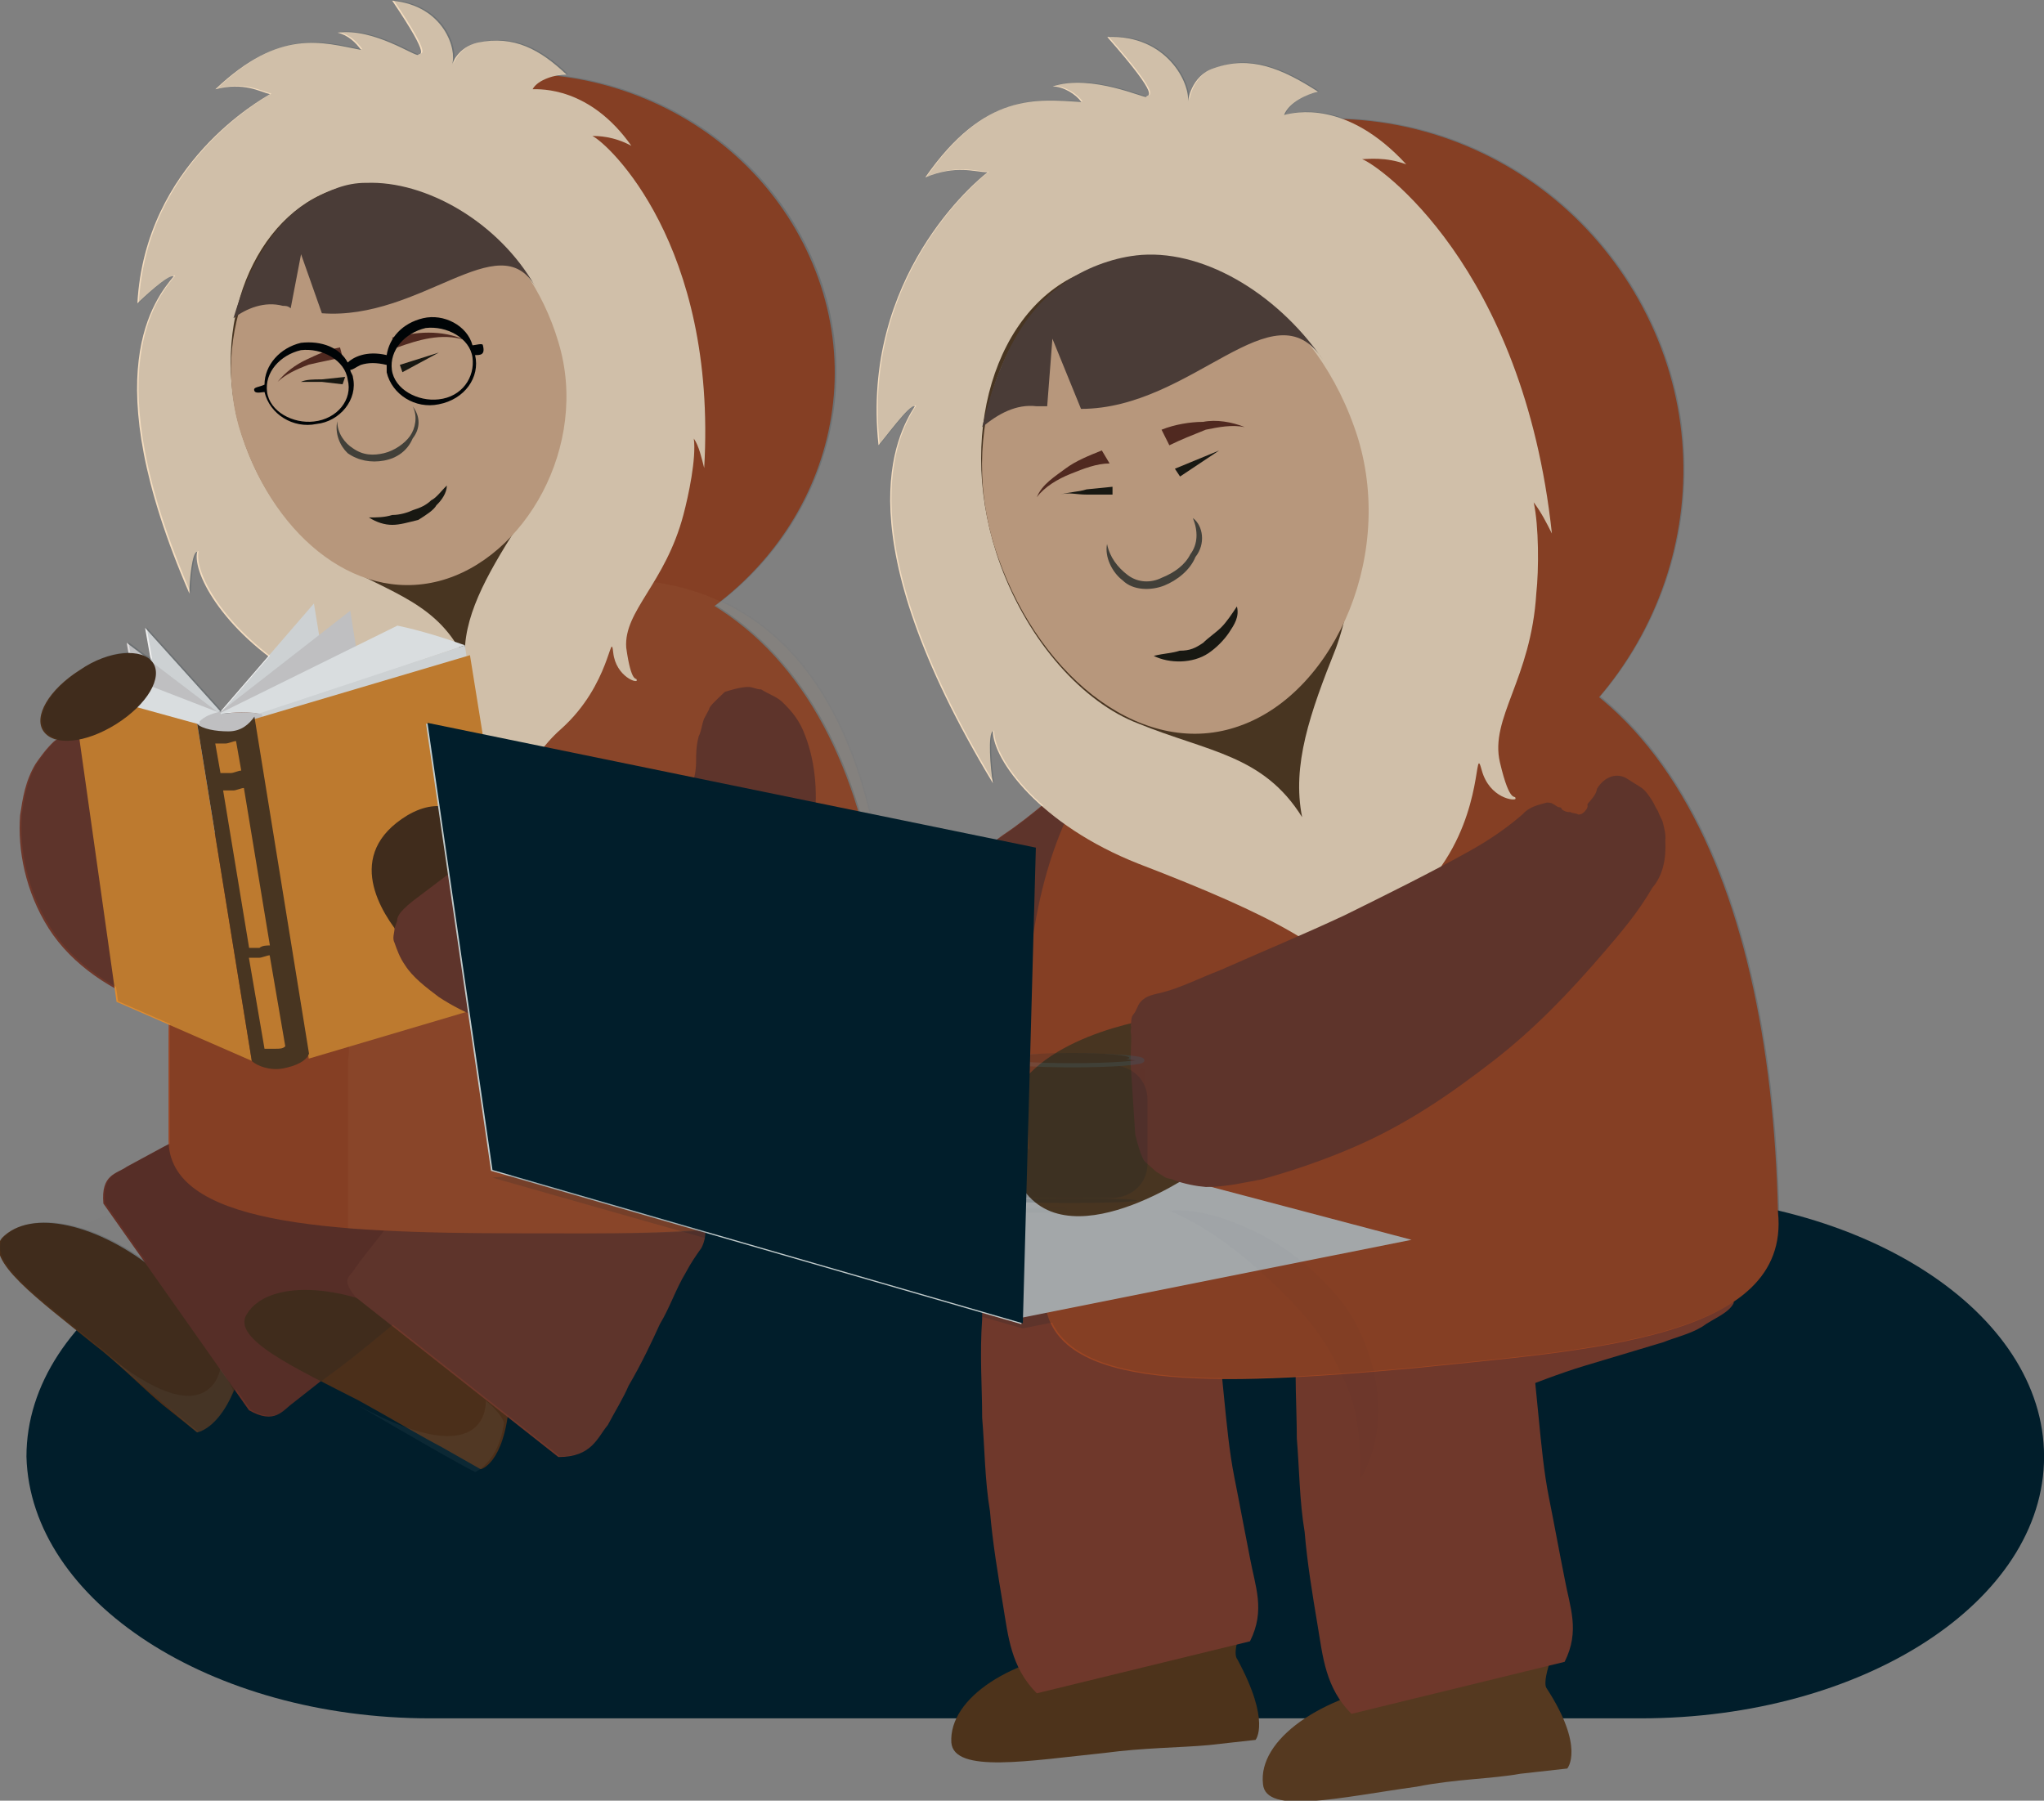 <svg width="180.73" height="159.23" version="1.1" viewBox="0 0 180.73 159.23" xmlns="http://www.w3.org/2000/svg">
  <rect x="0" y="0" width="180.73" height="159.23" fill="#808080" stroke="none"/>
  <path d="m38.018 151.95h107.04c19.709 0 35.679-10.359 35.679-23.143 0-12.783-15.97-23.142-35.679-23.142h-107.04c-19.708 0-35.679 10.359-35.679 23.142 0.34 12.784 16.311 23.143 35.679 23.143z"
        fill="#011e2b" stroke-width="1"/>
  <g transform="matrix(1 0 0 1 -318.2 -445.15)" fill="none" opacity=".35">
    <path
      d="m438.52 575.89c1.379-2.393 1.839-5.221 1.379-8.266-0.46-2.828-1.609-5.656-3.448-7.831s-4.138-4.132-6.666-5.438c-2.529-1.305-5.517-2.392-8.276-2.175 2.529 1.088 4.827 2.61 6.896 4.351 2.069 1.74 3.908 3.48 5.517 5.437 1.609 1.958 2.759 4.133 3.678 6.526 0.69 1.958 0.92 4.568 0.92 7.396z"
      fill="#fff" opacity=".35"/>
  </g>
  <g stroke-width=".265">
    <g transform="matrix(3.78 0 0 3.78 1003.3 -423.03)">
      <path
        d="m-257.59 144.39c0.608 1.266 2.19 4.086 4.683 2.935 2.433-1.151 5.17-5.525 4.561-6.791-0.608-1.266-1.642-0.403-4.136 0.691-2.433 1.151-5.717 1.957-5.109 3.165z"
        fill="#554741" opacity=".01"/>
      <path
        d="m-263.92 141.39c0.304 1.381 1.034 4.489 3.71 3.971 2.676-0.46 6.508-4.086 6.264-5.467-0.243-1.381-1.46-0.806-4.197-0.345-2.615 0.518-6.021 0.46-5.778 1.842z"
        fill="#554741" opacity=".01"/>
      <path d="m-263.98 129.65c0.183-0.691 0.73-2.244 2.494-1.669 1.764 0.575 0.183 2.59 0.183 2.59z" fill="#553920"/>
      <path
        d="m-254.37 130.81c-0.365 0-0.487 0-0.608 0.058l-0.243 0.115c-0.182 0.058-0.243 0.115-0.365 0.173-0.243 0.115-0.365 0.173-0.426 0.288-0.243 0.173-0.487 0.23-0.912 0.288-0.365 0.057-0.851 0.057-1.338 0.115h-1.46c-0.365 0-0.669-0.115-0.852-0.173-0.182-0.115-0.121-0.115-0.121-0.115s-0.061-0.172-0.061-0.345c0-0.115 0-0.173-0.061-0.345-0.061-0.058-0.061-0.115-0.122-0.173-0.061-0.057-0.122-0.115-0.183-0.173l-0.121-0.115c-0.061-0.058-0.122-0.058-0.487-0.345l-1.277-0.863c-0.365-0.23-0.487-0.23-0.547-0.173l-0.243 0.058c-0.122 0.057-0.304 0.115-0.365 0.173-0.183 0.173-0.304 0.345-0.426 0.518-0.243 0.403-0.304 0.806-0.365 1.209-0.061 0.806 0.122 1.784 0.669 2.647 0.547 0.863 1.521 1.496 2.433 1.784 0.912 0.23 1.703 0.23 2.433 0.173 0.365-0.057 0.608-0.115 0.912-0.173 0.304-0.058 0.608-0.115 0.912-0.23 0.608-0.173 1.217-0.345 1.885-0.691 0.669-0.345 1.338-0.806 1.825-1.496 0.243-0.345 0.365-0.691 0.365-1.036 0-0.173 0-0.345-0.122-0.518 0-0.115-0.122-0.173-0.183-0.288-0.061-0.115-0.182-0.23-0.547-0.346z"
        fill="#6f382b"/>
      <path
        d="m-259.78 143.98c-0.426 1.381-1.034 1.439-1.034 1.439l-0.791-0.633c-0.487-0.403-1.034-0.978-1.642-1.439-1.277-1.036-2.555-1.957-2.129-2.475 0.669-0.691 2.25-0.345 3.649 0.806 0.243 0.173 0.426 0.403 0.608 0.633 0.122-0.403 0.243-0.978 0.426-1.324 0 0 2.311 2.187 2.129 2.36-0.183 0.115-1.156 0.403-1.217 0.633z"
        fill="#4b2f1a"/>
      <path
        d="m-255.89 137.19c-1.155-0.518-1.581-0.057-2.25 0.058-0.608 0.23-1.217 0.46-1.764 0.691-0.608 0.23-1.156 0.518-1.703 0.806l-0.851 0.461c-0.243 0.173-0.608 0.173-0.547 0.863l3.406 4.835c0.608 0.345 0.791 0 1.034-0.173l0.73-0.575c0.487-0.345 0.973-0.748 1.46-1.151 0.487-0.403 0.912-0.863 1.399-1.266 0.426-0.518 1.034-0.691 0.973-1.899z"
        fill="#653127"/>
      <path
        d="m-253.51 144.73c-0.122 1.439-0.669 1.554-0.669 1.554l-0.912-0.518c-0.547-0.288-1.216-0.691-1.946-1.093-1.46-0.748-2.98-1.439-2.615-2.014 0.487-0.806 2.189-0.748 3.771 0.115 0.243 0.173 0.547 0.288 0.73 0.46 0-0.403 0.061-1.036 0.183-1.381 0 0 2.737 1.726 2.555 1.899-0.243 0.345-1.095 0.748-1.095 0.978z"
        fill="#4b2f1a"/>
      <path
        d="m-250.78 137.25c-0.608-0.23-1.095-0.23-1.521-0.057-0.365 0.173-0.73 0.403-1.095 0.575-0.73 0.46-1.338 0.978-1.885 1.554-0.547 0.575-0.973 1.151-1.338 1.611-0.182 0.23-0.365 0.46-0.487 0.633-0.122 0.23-0.365 0.23 0 0.691l4.744 3.741c0.791 0 0.912-0.46 1.156-0.748 0.183-0.345 0.365-0.633 0.487-0.921 0.304-0.518 0.547-1.036 0.73-1.439 0.243-0.403 0.365-0.806 0.608-1.209 0.122-0.23 0.243-0.403 0.365-0.575 0.122-0.23 0.122-0.518 0.061-1.093z"
        fill="#6f382b"/>
      <path d="m-260.21 122.98c1.399 3.626 5.596 5.525 9.427 4.201s5.839-5.295 4.44-8.92c-1.399-3.626-5.596-5.525-9.427-4.201s-5.839 5.295-4.44 8.92z" fill="#9c4523"/>
      <path
        d="m-261.42 134.55v-0.403c0.304-4.892 2.007-9.151 8.515-9.151 6.569 0 8.697 5.985 8.15 13.179 0 2.763-4.622 2.59-8.515 2.59-4.562 0-8.211-0.23-8.211-2.187v-2.014c0-0.691 0-1.381 0.061-2.014z"
        fill="#9c4523"/>
      <path
        d="m-257.22 134.78v-0.403c0.182-4.719 0.973-8.805 5.839-8.805l0.243-0.115c4.926 0 6.873 4.662 6.447 11.568l-0.061 0.921c0 2.647-3.467 2.82-6.386 2.82-3.406 0-4.197 0-6.143-0.115v-3.913c0.061-0.691 0.061-1.324 0.061-1.957z"
        fill="#dcad76" opacity=".07"/>
      <path
        d="m-254.12 131.15c0.669-0.346 0.973-1.439 1.825-2.187 1.155-1.036 1.155-2.36 1.216-1.784 0.061 0.575 0.608 0.748 0.547 0.633 0-0.058-0.122 0.115-0.243-0.748-0.061-0.863 0.912-1.496 1.338-3.108 0.122-0.46 0.304-1.324 0.243-1.784 0.122 0.173 0.183 0.46 0.243 0.691 0.304-5.237-2.25-7.597-2.615-7.769 0.122 0 0.487 0 0.912 0.23-0.973-1.381-2.129-1.324-2.311-1.324 0.122-0.23 0.547-0.345 0.791-0.345-0.608-0.576-1.217-0.921-2.068-0.748-0.487 0.115-0.608 0.518-0.608 0.518 0.122-0.346-0.183-1.381-1.399-1.496 0.973 1.439 0.608 1.209 0.608 1.266-0.061 0.057-1.034-0.633-1.885-0.518 0.243 0.057 0.426 0.23 0.547 0.403-0.912-0.173-1.885-0.518-3.406 0.921 0.669-0.173 1.034 0.057 1.277 0.115-0.183 0.115-2.919 1.611-3.102 4.892 0.122-0.115 0.73-0.691 0.852-0.633-0.426 0.518-1.886 2.244 0.365 7.424 0-0.288 0.061-0.978 0.182-0.978-0.121 0.518 0.669 1.957 2.494 2.993 2.615 1.496 3.71 2.36 4.197 3.338z"
        fill="#f4dcbf"/>
      <path
        d="m-259.9 121.6c-0.547-2.59 0.73-5.007 2.676-5.352 1.946-0.345 3.953 1.439 4.501 4.029 0.304 1.496 0 2.935-0.608 3.971-0.73 1.151-1.277 2.129-1.216 3.108-0.608-1.324-1.703-1.554-3.041-2.302-1.034-0.633-1.946-1.899-2.311-3.453z"
        fill="#553920"/>
      <path
        d="m-259.84 121.88c0.73 2.475 2.676 4.144 4.683 3.626 2.007-0.518 3.528-3.166 2.798-5.582-0.73-2.475-2.919-4.029-4.926-3.511-1.946 0.518-3.224 3.05-2.555 5.467z"
        fill="#d7ad8b"/>
      <path
        d="m-257.47 120.04c-0.304 0.058-0.547 0.173-0.791 0.288-0.243 0.115-0.487 0.288-0.669 0.518 0.183-0.173 0.426-0.288 0.73-0.403 0.243-0.058 0.547-0.115 0.791-0.173z"
        fill="#5e2b1e"/>
      <path d="m-256.13 120.04c0.487-0.173 1.034-0.346 1.581-0.173-0.243-0.115-0.547-0.173-0.851-0.173-0.304 0-0.547 0.058-0.851 0.115z" fill="#5e2b1e"/>
      <path d="m-256.01 120.62 0.852-0.46-0.912 0.288z" fill="#1c170e"/>
      <path d="m-257.35 120.73-0.547 0.058c-0.182 0-0.365 0-0.487 0.058h0.487l0.487 0.057z" fill="#1c170e"/>
      <path
        d="m-255.77 121.42c0.122 0.23 0.061 0.518-0.061 0.691-0.121 0.173-0.365 0.345-0.608 0.403-0.243 0.057-0.487 0.057-0.73-0.115-0.183-0.115-0.365-0.346-0.365-0.633-0.061 0.288 0.061 0.575 0.243 0.748 0.243 0.173 0.547 0.23 0.852 0.173 0.304-0.057 0.547-0.23 0.669-0.518 0.183-0.23 0.183-0.518 0-0.748z"
        fill="#4d463c"/>
      <path
        d="m-254.97 123.27c-0.122 0.115-0.243 0.288-0.365 0.345-0.122 0.115-0.243 0.173-0.426 0.23-0.122 0.057-0.304 0.115-0.487 0.115-0.183 0.058-0.365 0.058-0.547 0.058 0.183 0.115 0.365 0.173 0.547 0.173 0.182 0 0.365-0.057 0.608-0.115 0.183-0.115 0.365-0.23 0.426-0.345 0.121-0.115 0.243-0.288 0.243-0.46z"
        fill="#1c170e"/>
      <path
        d="m-256.86 116.19c-0.487 0-0.852 0.173-1.277 0.403-1.216 0.691-1.703 2.36-1.825 2.763 0.304-0.23 0.73-0.403 1.156-0.288 0.061 0 0.121 0 0.182 0.058l0.243-1.266 0.487 1.381c2.311 0.173 4.136-2.072 4.987-0.633-0.852-1.496-2.555-2.475-3.953-2.417z"
        fill="#57423a"/>
      <path
        d="m-254.31 120.22s0.061 0.057 0 0c0.121 0.518-0.243 1.036-0.852 1.151-0.547 0.115-1.095-0.23-1.216-0.748v-0.173c-0.243-0.058-0.426-0.058-0.608 0-0.122 0.057-0.182 0.115-0.243 0.115 0 0.057 0.061 0.115 0.061 0.173 0.121 0.518-0.304 1.036-0.852 1.093-0.547 0.115-1.095-0.23-1.216-0.748-0.061 0-0.243 0.058-0.243-0.057 0-0.058 0.122-0.058 0.243-0.115 0-0.46 0.365-0.863 0.851-0.978 0.487-0.057 0.912 0.115 1.095 0.46 0.122-0.115 0.426-0.288 0.912-0.173 0.061-0.403 0.365-0.748 0.851-0.863 0.487-0.115 1.034 0.173 1.156 0.633 0.061 0 0.243-0.058 0.243 0 0.061 0.23-0.061 0.23-0.182 0.23zm-2.98 0.575c-0.061-0.46-0.608-0.748-1.095-0.691-0.487 0.115-0.851 0.518-0.791 0.978 0.061 0.461 0.608 0.748 1.095 0.691 0.547-0.058 0.913-0.518 0.791-0.978zm2.919-0.518c-0.061-0.46-0.608-0.748-1.095-0.691-0.487 0.115-0.851 0.518-0.791 0.978 0.061 0.46 0.608 0.748 1.095 0.691 0.547-0.058 0.852-0.518 0.791-0.978z"/>
    </g>
    <g transform="matrix(3.78 0 0 3.78 1003.3 -423.03)" clip-rule="evenodd" fill-rule="evenodd">
      <path d="m-258.08 126.03-2.189 2.532c0.365-0.058 0.791-0.058 0.973 0l0.426 2.532 1.581-0.23z" fill="#f1f1f1"/>
      <path d="m-257.23 126.2-3.102 2.417c0.365-0.057 0.791-0.057 0.973 0l0.426 2.532 2.433-0.345z" fill="#e0dcdc"/>
      <path d="m-259.29 128.62 4.744-1.612c-0.487-0.172-1.034-0.345-1.581-0.46l-4.197 2.072c0.426-0.058 0.791-0.058 1.034 0z" fill="#fff"/>
      <path d="m-254.55 127.01 0.547 3.453-4.927 0.691-0.426-2.532h-0.061z" fill="#f1f1f1"/>
      <path d="m-260.27 128.62c0.365-0.057 0.73-0.057 0.973 0l0.426 2.532-0.973 0.115z" fill="#e0dcdc"/>
      <path d="m-262.03 126.6 1.764 1.957c-0.183 0.057-0.426 0.115-0.487 0.23l0.426 2.532-0.851 0.115z" fill="#f1f1f1"/>
      <path d="m-262.46 126.95 2.189 1.669c-0.183 0.057-0.426 0.115-0.487 0.23l0.426 2.532-1.338 0.173z" fill="#e0dcdc"/>
      <path d="m-260.75 128.85-2.859-0.518c0.182-0.288 0.426-0.575 0.73-0.748l2.676 1.036c-0.243 0-0.487 0.115-0.547 0.23z" fill="#fff"/>
      <path d="m-263.67 128.33 0.547 3.453 2.737-0.403-0.426-2.532z" fill="#f1f1f1"/>
      <path d="m-260.27 128.56c-0.243 0.058-0.365 0.115-0.487 0.23l0.426 2.532 0.547-0.057z" fill="#e0dcdc"/>
      <path d="m-263.73 128.04 2.919 0.806 1.277 7.884-3.163-1.381z" fill="#de8b30"/>
      <path d="m-254.43 127.24-5.048 1.496 1.277 7.942 5.048-1.496z" fill="#de8b30"/>
      <path
        d="m-260.81 128.85 1.277 7.884c0.122 0.115 0.426 0.23 0.73 0.173 0.304-0.058 0.547-0.173 0.608-0.345l-1.277-7.885c-0.122 0.173-0.304 0.345-0.608 0.345-0.304 0-0.608-0.057-0.73-0.173z"
        fill="#553920"/>
      <g fill="#de8b30">
        <path d="m-258.75 136.39-0.365-2.129c-0.061 0-0.183 0.057-0.243 0.057h-0.243l0.365 2.129h0.243c0.121 0 0.182 0 0.243-0.057z"/>
        <path d="m-259.11 134.03-0.608-3.683c-0.061 0-0.183 0.057-0.243 0.057h-0.243l0.608 3.683h0.243c0.061-0.057 0.182-0.057 0.243-0.057z"/>
        <path d="m-259.78 129.94-0.122-0.691c-0.061 0-0.182 0.057-0.243 0.057h-0.243l0.122 0.691h0.243c0.061 0 0.183-0.058 0.243-0.058z"/>
      </g>
    </g>
    <g transform="matrix(3.78 0 0 3.78 1003.3 -423.03)">
      <path
        d="m-261.85 127.41c0.243 0.345-0.122 0.978-0.851 1.439-0.73 0.46-1.46 0.518-1.703 0.173-0.243-0.345 0.122-0.978 0.852-1.438 0.669-0.461 1.46-0.518 1.703-0.173z"
        fill="#4b2f1a"/>
      <path d="m-256.01 133.86c-0.487-0.575-1.399-1.957 0.121-2.877 1.581-0.921 2.251 1.438 2.251 1.438z" fill="#4b2f1a"/>
      <path
        d="m-248.47 128.1c-0.243 0.23-0.365 0.345-0.365 0.403l-0.122 0.23c-0.061 0.173-0.061 0.288-0.122 0.403-0.061 0.23-0.061 0.403-0.061 0.575 0 0.288-0.061 0.575-0.243 0.806-0.304 0.461-0.851 0.921-1.581 1.381l-0.122 0.057c-0.061 0.058-0.061 0.058-0.121 0.058-0.061 0-0.122 0.057-0.183 0.057-0.122 0.058-0.243 0.058-0.304 0.058h-0.547c-0.183-0.058-0.365-0.058-0.608-0.23-0.122-0.058-0.243-0.173-0.426-0.173-0.122 0-0.183 0-0.304-0.057-0.061 0-0.183 0-0.243 0.057l-0.182 0.058c-0.061 0-0.122 0.057-0.547 0.288l-1.217 0.921c-0.365 0.288-0.365 0.403-0.365 0.46l-0.061 0.173c0 0.115-0.061 0.23 0 0.345 0.061 0.173 0.122 0.345 0.243 0.518 0.182 0.288 0.487 0.518 0.791 0.748 0.608 0.403 1.46 0.748 2.311 0.863s1.764 0 2.494-0.288c0.365-0.115 0.73-0.345 1.095-0.518 0.182-0.115 0.304-0.23 0.487-0.345 0.061-0.057 0.121-0.115 0.182-0.173l0.183-0.173c0.851-0.806 1.703-1.899 2.007-3.338 0.122-0.691 0.061-1.496-0.183-2.129-0.122-0.345-0.304-0.575-0.547-0.806-0.121-0.115-0.304-0.173-0.487-0.288-0.121 0-0.182-0.057-0.304-0.057-0.061 0-0.183 0-0.547 0.115z"
        fill="#6f382b"/>
    </g>
  </g>
  <path d="m86.055 102.47c1.379 0 2.758-1.087 2.758-2.61v-1.523c0-1.305-1.149-2.61-2.758-2.61h-0.92c-0.919 0-1.609 0.653-1.609 1.523v2.61c0 1.523 1.15 2.61 2.529 2.61z" fill="none"
        stroke="#1795d2" stroke-miterlimit="10" stroke-width=".629"/>
  <path d="m94.559 106.14c3.678 0 6.666-2.61 6.666-6.091v-4.35c0-0.87 0.23-2.61-0.689-2.61h-11.724c-0.919 0-0.919 1.74-0.919 2.61v4.35" fill="#1795d2" stroke-width="1"/>
  <g transform="matrix(1 0 0 1 -318.2 -445.15)" fill="none" opacity=".77">
    <path
      d="m411.62 534.34c0.23-0.653 0.23-1.088 0.23-1.741 0-0.652-0.23-1.305-0.69-1.74-0.23-0.435-0.23-1.087-0.46-1.522v-1.74c-0.23 0.652-0.23 1.087-0.46 1.74 0 0.652 0 1.305 0.23 1.74 0.46 0.435 0.69 0.87 0.69 1.522 0.46 0.653 0.46 1.306 0.46 1.741z"
      fill="#e4e4e3" opacity=".77"/>
  </g>
  <g transform="matrix(1 0 0 1 -318.2 -445.15)" fill="none" opacity=".55">
    <path
      d="m409.78 532.82c0.23-0.435 0.46-0.652 0.46-1.087 0-0.436-0.23-0.871-0.46-1.088-0.229-0.218-0.229-0.653-0.229-1.088s-0.23-0.652-0.23-1.087c-0.23 0.652-0.23 1.522 0 2.392 0.23 0.435 0.459 0.653 0.459 0.871z"
      fill="#f2f2f2" opacity=".55"/>
  </g>
  <g transform="matrix(3.78 0 0 3.78 1003.3 -423.03)" stroke-width=".265">
    <path
      d="m-240.19 136.1c0.122-0.173 0.183-0.403 0.243-0.633 0-0.115 0-0.23-0.061-0.345-0.061-0.115-0.122-0.23-0.183-0.288-0.122-0.173-0.183-0.345-0.243-0.518-0.061-0.173 0-0.403 0.061-0.575-0.182 0.115-0.243 0.403-0.243 0.633 0 0.23 0.122 0.46 0.243 0.633 0.061 0.115 0.122 0.173 0.183 0.23 0.061 0.058 0.061 0.173 0.061 0.288 0 0.173-0.061 0.345-0.061 0.575z"
      fill="#e4e4e3"/>
    <path d="m-240.44 140.07c-0.873 0-1.581-0.026-1.581-0.058 0-0.032 0.708-0.057 1.581-0.057s1.581 0.026 1.581 0.057c0 0.032-0.708 0.058-1.581 0.058z" fill="#e4e4e3"/>
    <path
      d="m-241.35 139.96h1.885c0.487 0 0.851-0.345 0.851-0.806v-1.496c0-0.46-0.365-0.806-0.851-0.806h-1.885c-0.487 0-0.852 0.345-0.852 0.806v1.496c0 0.461 0.365 0.806 0.852 0.806z"
      fill="#1795d2"/>
  </g>
  <path d="m94.786 94.196c-3.427 0-6.206-0.195-6.206-0.435 0-0.241 2.779-0.435 6.206-0.435 3.428 0 6.207 0.194 6.207 0.435 0 0.24-2.779 0.435-6.207 0.435z" fill="none"
        stroke="#1795d2" stroke-miterlimit="10" stroke-width=".366"/>
  <path
    d="m91.12 105.95h1.379c1.15 0 2.299-0.87 2.299-2.175v-7.395c0-1.088-0.919-2.393-2.299-2.393h-1.839c-0.23 0-0.689 0-0.919-0.218-0.23 0-0.23-0.217-0.46-0.435-1.839-0.87-1.379 1.958-1.379 3.046v6.743c0.23 1.957 1.839 2.827 3.218 2.827z"
    fill="#f2f2f2" opacity=".08" stroke-width="1"/>
  <path d="m94.786 93.97c-2.793 0-5.057-0.195-5.057-0.435 0-0.24 2.264-0.435 5.057-0.435 2.793 0 5.058 0.195 5.058 0.435 0 0.24-2.265 0.435-5.058 0.435z" fill="#603a19"
        stroke-width="1"/>
  <g transform="matrix(3.78 0 0 3.78 1003.3 -423.03)" fill="#f2f2f2" stroke-width=".265">
    <path d="m-238.74 138.92c-0.061 0-0.061 0-0.061-0.058v-1.899s0-0.058 0.061-0.058c0 0 0.061 2.6e-4 0.061 0.058l-0.061 1.957c0.061 0 0 0 0 0z" opacity=".08"/>
    <path d="m-239.34 136.68c-0.182 0-0.304-0.057-0.487 0h-0.487 0.487z"/>
    <path d="m-240.26 136.68c-0.122 0-0.183-0.057-0.304 0h-0.304 0.304c0.121-0.057 0.243 0 0.304 0z"/>
  </g>
  <g transform="matrix(3.78 0 0 3.78 1003.3 -423.03)" stroke-width=".265">
    <path d="m-244.03 140.3h3.467c0.061 0 0.061-0.058 0.061-0.058 0-0.057-0.061-0.057-0.061-0.057h-3.467c-0.061 0-0.061 0.057-0.061 0.057s0 0.058 0.061 0.058z" fill="#fff"
          opacity=".15"/>
    <path d="m-260.27 143.93s-0.243 1.669-2.737-0.403c2.068 1.784 2.189 1.899 2.189 1.899s0.547-0.115 0.851-0.978c-0.061-0.173-0.304-0.518-0.304-0.518z" fill="#e4e4e3"
          opacity=".05"/>
    <path d="m-254.06 144.68s0.121 1.784-2.98 0.115c2.554 1.496 2.737 1.554 2.737 1.554s0.547-0.23 0.669-1.151c-0.061-0.23-0.426-0.518-0.426-0.518z" fill="#e4e4e3"
          opacity=".05"/>
    <path
      d="m-236.48 150.73c0.791 1.46 0.426 1.885 0.426 1.885l-1.095 0.122c-0.669 0.061-1.521 0.061-2.433 0.183-1.764 0.182-3.528 0.487-3.588-0.243-0.061-1.034 1.399-2.007 3.345-2.189h0.973c-0.243-0.365-0.608-0.973-0.73-1.399 0 0 3.528-0.061 3.467 0.243-0.061 0.243-0.547 1.156-0.365 1.399z"
      fill="#4d331b"/>
    <path
      d="m-229.25 151.4c0.912 1.399 0.487 1.885 0.487 1.885l-1.095 0.122c-0.669 0.122-1.52 0.122-2.433 0.304-1.764 0.243-3.528 0.669-3.589-0.061-0.122-1.034 1.338-2.068 3.284-2.372 0.365-0.061 0.669-0.061 0.973-0.061-0.243-0.365-0.669-0.973-0.791-1.338 0 0 3.527-0.243 3.527 0.061-0.061 0.304-0.487 1.217-0.365 1.46z"
      fill="#553920"/>
    <path
      d="m-224.81 139.66c-0.547-0.304-0.912-0.365-1.338-0.487-0.426-0.061-0.791-0.121-1.155-0.121-0.73 0.061-1.46 0.121-2.19 0.182-0.73 0.122-1.46 0.183-2.25 0.426-0.426 0.122-0.791 0.243-1.399 0.487-0.122 0.061-0.304 0.122-0.487 0.243-0.183 0.122-0.426 0.243-0.73 0.669-0.182 0.243-0.365 0.487-0.547 0.973-0.061 0.121-0.061 0.243-0.122 0.365 0 0.061 0 0.122-0.061 0.243v0.608c-0.061 0.851 0 1.581 0 2.311 0.061 0.73 0.061 1.46 0.183 2.19 0.061 0.73 0.182 1.46 0.304 2.189 0.122 0.73 0.183 1.46 0.791 2.068l4.987-1.217c0.365-0.73 0.122-1.277 0-1.946-0.122-0.608-0.243-1.277-0.365-1.885-0.122-0.608-0.183-1.277-0.243-1.885-0.061-0.608-0.122-1.277-0.182-1.764v-0.183 0.122c0 0.061 0 0.122-0.061 0.183 0 0.121-0.061 0.243-0.061 0.304-0.183 0.426-0.304 0.608-0.426 0.73-0.243 0.243-0.304 0.04-0.365 0.04-0.061 0-0.061 0.265-0.061 0.265 0.061-0.061 0.304-0.183 0.547-0.304 0.487-0.182 1.095-0.426 1.703-0.608 0.608-0.183 1.216-0.365 1.825-0.547 0.304-0.122 0.608-0.183 0.912-0.365 0.243-0.183 0.608-0.304 0.73-0.547z"
      fill="#6f382b"/>
    <path
      d="m-232.17 139.18c-0.547-0.304-0.912-0.365-1.338-0.487-0.426-0.061-0.791-0.122-1.156-0.122-0.73 0.061-1.46 0.122-2.189 0.182-0.73 0.122-1.46 0.183-2.25 0.426-0.426 0.121-0.791 0.243-1.399 0.487-0.121 0.061-0.304 0.121-0.487 0.243-0.182 0.122-0.426 0.243-0.73 0.669-0.183 0.243-0.365 0.487-0.547 0.973-0.061 0.121-0.061 0.243-0.122 0.365 0 0.061 0 0.122-0.061 0.243v0.608c-0.061 0.851 0 1.581 0 2.311 0.061 0.73 0.061 1.46 0.183 2.19 0.061 0.73 0.183 1.46 0.304 2.189 0.122 0.73 0.183 1.46 0.791 2.068l4.987-1.216c0.365-0.73 0.122-1.277 0-1.946-0.121-0.608-0.243-1.277-0.365-1.886-0.121-0.608-0.182-1.277-0.243-1.885-0.061-0.608-0.122-1.277-0.183-1.764v-0.183 0.122c0 0.061 0 0.122-0.061 0.183 0 0.122-0.061 0.243-0.061 0.304-0.182 0.426-0.304 0.608-0.426 0.73-0.243 0.243-0.304 0.039-0.365 0.039-0.061 0-0.061 0.265-0.061 0.265 0.061-0.061 0.304-0.183 0.547-0.304 0.487-0.183 1.095-0.426 1.703-0.608 0.608-0.183 1.217-0.365 1.825-0.547 0.304-0.122 0.608-0.183 0.912-0.365 0.243-0.183 0.608-0.304 0.73-0.547z"
      fill="#6f382b"/>
    <path d="m-246.46 135.28c-0.73 0.912-2.129 3.163 0.243 4.622 2.372 1.46 2.129-0.061 2.311-0.73 0.304-1.156 1.155-1.642 1.155-1.642z" fill="#553920"/>
    <path
      d="m-247.31 138.26c0.304-0.487 1.338-0.487 2.311 0.122 0.973 0.547 1.581 1.459 1.277 1.946-0.304 0.487-1.338 0.487-2.311-0.121-1.034-0.608-1.581-1.46-1.277-1.946z"
      fill="#553920"/>
    <path
      d="m-238.74 130.9c-0.243-0.365-0.426-0.426-0.547-0.487-0.121 0-0.243-0.061-0.365-0.061h-0.547c-0.121 0-0.304 0.061-0.426 0.121-0.122 0.061-0.182 0.122-0.304 0.183-0.365 0.304-0.669 0.547-1.034 0.791-0.669 0.487-1.338 0.973-1.946 1.46-0.608 0.487-1.216 0.973-1.764 1.399l-0.365 0.365c-0.121 0.121-0.243 0.243-0.365 0.365-0.122 0.122-0.243 0.243-0.304 0.426 0 0.122-0.061 0.243-0.061 0.365 0 0.061 0 0.183 0.061 0.304l0.061 0.243c0 0.061 0.061 0.183 0.365 0.669l1.095 1.642c0.365 0.487 0.426 0.547 0.487 0.608l0.182 0.122c0.122 0.061 0.243 0.122 0.304 0.122h0.487c0.304 0 0.487-0.183 0.669-0.365 0.426-0.304 0.791-0.608 1.095-0.912 0.669-0.669 1.216-1.399 1.703-2.129 0.487-0.73 0.913-1.521 1.277-2.311 0.182-0.365 0.365-0.791 0.547-1.095 0.121-0.183 0.121-0.365 0.121-0.608 0-0.122-0.061-0.243-0.121-0.426 0-0.122-0.061-0.183-0.122-0.243 0.061 0 0-0.121-0.183-0.547z"
      fill="#6f382b"/>
    <path d="m-241.53 126.71c2.129 4.014 7.055 5.596 11.069 3.467 4.014-2.129 5.595-7.055 3.467-11.069-2.129-4.014-7.055-5.595-11.069-3.467-4.014 2.068-5.596 7.055-3.467 11.069z"
          fill="#9c4523"/>
    <path
      d="m-241.41 137.9v-0.426c-0.243-5.352 1.156-10.157 7.846-10.765 6.751-0.669 9.549 5.656 9.731 13.563 0.304 2.98-4.44 3.223-8.515 3.649-4.683 0.426-8.454 0.547-8.636-1.581l-0.183-2.189c-0.182-0.851-0.243-1.581-0.243-2.25z"
      fill="#9c4523"/>
    <path
      d="m-233.44 135.28c0.669-0.547 0.852-1.946 1.642-2.98 1.095-1.46 0.851-3.041 1.034-2.372 0.182 0.669 0.791 0.73 0.791 0.669 0-0.122-0.122 0.183-0.365-0.851-0.243-1.034 0.73-1.946 0.851-3.953 0.061-0.547 0.061-1.581-0.061-2.129 0.183 0.243 0.304 0.487 0.426 0.73-0.669-6.264-4.075-8.636-4.44-8.758 0.121 0 0.547-0.061 1.034 0.122-1.399-1.521-2.615-1.217-2.859-1.156 0.122-0.304 0.547-0.487 0.791-0.547-0.852-0.547-1.581-0.851-2.433-0.547-0.547 0.183-0.608 0.791-0.608 0.791 0.061-0.426-0.487-1.581-1.885-1.521 1.338 1.521 0.912 1.338 0.912 1.399 0 0.061-1.277-0.547-2.189-0.243 0.243 0 0.547 0.182 0.669 0.365-1.034-0.061-2.25-0.243-3.649 1.764 0.73-0.304 1.155-0.122 1.46-0.122-0.243 0.183-2.98 2.433-2.555 6.386 0.122-0.122 0.73-0.973 0.851-0.912-0.426 0.669-1.703 2.98 1.825 8.819-0.061-0.365-0.121-1.156 0-1.217 0 0.669 1.095 2.19 3.406 3.102 3.163 1.216 4.622 2.007 5.352 3.163z"
      fill="#f4dcbf"/>
    <path d="m-241.53 142.74-12.407-3.528 10.705-1.155 10.826 2.859z" fill="#c0c0c0"/>
    <path d="m-241.53 142.89-12.407-3.588-1.521-10.461 14.232 2.919z" fill="#e3eae8"/>
    <path
      d="m-242.02 125.13c-1.095-2.98-0.121-6.082 2.007-6.873 2.129-0.791 4.744 1.034 5.778 4.014 0.608 1.764 0.547 3.467 0.061 4.805-0.608 1.521-1.034 2.737-0.791 3.953-0.912-1.46-2.19-1.521-3.832-2.19-1.277-0.487-2.555-1.885-3.224-3.71z"
      fill="#553920"/>
    <path d="m-242.08 124.94c1.034 2.919 3.467 4.744 5.657 3.953 2.25-0.791 3.71-4.136 2.676-6.995-1.034-2.919-3.71-4.562-5.9-3.771-2.25 0.791-3.467 3.893-2.433 6.812z"
          fill="#d7ad8b"/>
    <path
      d="m-239.65 122.45c-0.304 0.122-0.608 0.243-0.852 0.426-0.243 0.183-0.547 0.365-0.669 0.669 0.182-0.243 0.487-0.426 0.791-0.547 0.304-0.122 0.608-0.243 0.912-0.243z"
      fill="#5e2b1e"/>
    <path
      d="m-238.07 122.33c0.243-0.122 0.547-0.243 0.851-0.365 0.304-0.061 0.608-0.122 0.912-0.061-0.304-0.122-0.669-0.183-0.973-0.122-0.304 0-0.669 0.061-0.973 0.183z"
      fill="#5e2b1e"/>
    <path d="m-237.82 123.06 0.913-0.608-1.034 0.426z" fill="#1c170e"/>
    <path d="m-239.4 123.3-0.608 0.061c-0.183 0.061-0.426 0.061-0.608 0.122 0.183-0.061 0.365 0 0.608 0h0.608z" fill="#1c170e"/>
    <path
      d="m-237.52 124.03c0.122 0.304 0.122 0.608-0.061 0.852-0.122 0.243-0.365 0.426-0.669 0.547-0.243 0.122-0.547 0.122-0.791-0.061-0.243-0.183-0.426-0.426-0.487-0.73-0.061 0.304 0.122 0.669 0.365 0.851 0.243 0.243 0.669 0.243 0.973 0.122 0.304-0.122 0.608-0.365 0.73-0.669 0.243-0.304 0.182-0.73-0.061-0.912z"
      fill="#4d463c"/>
    <path
      d="m-236.49 126.1c-0.121 0.182-0.243 0.365-0.365 0.487s-0.304 0.243-0.426 0.365c-0.183 0.122-0.304 0.183-0.547 0.183-0.183 0.061-0.365 0.061-0.608 0.121 0.365 0.183 0.912 0.183 1.277-0.061 0.182-0.122 0.365-0.304 0.487-0.487 0.121-0.183 0.243-0.365 0.182-0.608z"
      fill="#1c170e"/>
    <path
      d="m-238.86 117.89c-0.547 0.061-1.217 0.304-1.703 0.669-1.338 0.912-1.764 2.859-1.885 3.345 0.365-0.304 0.791-0.547 1.277-0.487h0.243l0.122-1.581 0.669 1.642c2.615 0 4.501-2.919 5.656-1.156-1.095-1.581-2.859-2.615-4.379-2.433z"
      fill="#57423a"/>
    <path d="m-238.88 135.83c-1.207 0.278-3.755 1.165-2.832 3.471 0.884 2.351 4.183 0.071 4.183 0.071z" fill="#553920"/>
    <path
      d="m-228.07 130.37c0.19-0.316 0.488-0.378 0.701-0.244 0.107 0.067 0.213 0.134 0.32 0.201 0.107 0.067 0.179 0.174 0.251 0.282 0.072 0.107 0.09 0.181 0.162 0.289 0.018 0.074 0.09 0.181 0.109 0.255 0.037 0.148 0.074 0.296 0.058 0.41 0.024 0.45-0.059 0.833-0.302 1.116-0.345 0.592-0.727 1.037-1.143 1.522-0.798 0.929-1.615 1.785-2.592 2.54-0.977 0.755-2.007 1.477-3.303 2.031-0.648 0.277-1.35 0.521-2.104 0.731-0.387 0.068-0.808 0.177-1.301 0.178-0.229-0.019-0.512-0.072-0.76-0.166-0.053-0.033-0.141-0.026-0.194-0.06-0.053-0.033-0.16-0.1-0.213-0.134l-0.232-0.208c-0.053-0.034-0.125-0.141-0.255-0.658l-0.11-1.686c0.011-0.491 0.027-0.605 9e-3 -0.679-0.018-0.074 0.016-0.114-2e-3 -0.188 0.016-0.114-3e-3 -0.188 0.067-0.269 0.069-0.081 0.086-0.195 0.155-0.276 0.139-0.162 0.315-0.175 0.525-0.23 0.421-0.108 0.859-0.332 1.35-0.521 0.928-0.412 1.944-0.832 2.908-1.284 0.998-0.493 1.996-0.986 2.94-1.513 0.472-0.263 0.891-0.56 1.222-0.85 0.139-0.162 0.35-0.216 0.56-0.27 0 0 0.088-7e-3 0.141 0.026 0 0 0.053 0.034 0.107 0.067 0.053 0.034 0.088-7e-3 0.107 0.067 0.053 0.034 0.107 0.067 0.194 0.06 0.053 0.033 0.141 0.026 0.195 0.06 0.088-7e-3 0.123-0.047 0.157-0.088 0.035-0.041 0.069-0.081 0.051-0.155 0.139-0.162 0.208-0.242 0.224-0.357z"
      fill="#6f382b"/>
  </g>
  <g transform="matrix(1 0 0 1 -318.2 -445.15)" fill="none" opacity=".15">
    <g opacity=".35">
      <path
        d="m438.52 575.89c1.379-2.393 1.839-5.221 1.379-8.266-0.46-2.828-1.609-5.656-3.448-7.831s-4.138-4.132-6.666-5.438c-2.529-1.305-5.517-2.392-8.276-2.175 2.529 1.088 4.827 2.61 6.896 4.351 2.069 1.74 3.908 3.48 5.517 5.437 1.609 1.958 2.759 4.133 3.678 6.526 0.69 1.958 0.92 4.568 0.92 7.396z"
        fill="#011e2b" opacity=".35"/>
    </g>
    <g fill="#011e2b">
      <path d="m347.95 567.84c2.299 4.785 8.276 15.444 17.701 11.093 9.195-4.35 19.539-20.881 17.24-25.667-2.299-4.785-6.206-1.522-15.631 2.611-9.195 4.35-21.608 7.395-19.31 11.963z"
            opacity=".01"/>
      <path d="m324.04 556.53c1.15 5.22 3.908 16.966 14.023 15.008 10.114-1.74 24.596-15.443 23.677-20.664-0.92-5.22-5.517-3.045-15.862-1.305-9.884 1.958-22.757 1.74-21.838 6.961z"
            opacity=".01"/>
      <path d="m323.81 512.16c0.69-2.61 2.759-8.483 9.425-6.308s0.69 9.788 0.69 9.788z"/>
      <path
        d="m360.13 516.5c-1.379 0-1.839 0-2.298 0.218l-0.92 0.435c-0.689 0.218-0.919 0.435-1.379 0.653-0.92 0.435-1.379 0.652-1.609 1.087-0.92 0.653-1.839 0.87-3.448 1.088-1.38 0.217-3.219 0.217-5.057 0.435h-5.517c-1.38 0-2.529-0.435-3.219-0.653-0.689-0.435-0.459-0.435-0.459-0.435s-0.23-0.652-0.23-1.305c0-0.435 0-0.652-0.23-1.305-0.23-0.218-0.23-0.435-0.46-0.653-0.23-0.217-0.46-0.435-0.69-0.652l-0.459-0.435c-0.23-0.218-0.46-0.218-1.839-1.305l-4.828-3.263c-1.379-0.87-1.839-0.87-2.069-0.653l-0.919 0.218c-0.46 0.217-1.149 0.435-1.379 0.653-0.69 0.652-1.15 1.305-1.609 1.957-0.92 1.523-1.15 3.045-1.38 4.568-0.23 3.045 0.46 6.743 2.529 10.006 2.069 3.262 5.747 5.655 9.195 6.743 3.448 0.87 6.436 0.87 9.195 0.652 1.379-0.217 2.299-0.435 3.448-0.652 1.149-0.218 2.299-0.435 3.448-0.87 2.299-0.653 4.598-1.305 7.126-2.611 2.529-1.305 5.057-3.045 6.896-5.655 0.92-1.305 1.38-2.61 1.38-3.915 0-0.653 0-1.305-0.46-1.958 0-0.435-0.46-0.652-0.69-1.087s-0.689-0.871-2.069-1.306z"/>
      <path
        d="m339.67 566.32c-1.609 5.22-3.908 5.438-3.908 5.438l-2.988-2.393c-1.839-1.523-3.908-3.698-6.206-5.438-4.828-3.915-9.655-7.396-8.046-9.353 2.529-2.61 8.505-1.305 13.792 3.045 0.92 0.652 1.609 1.523 2.299 2.393 0.46-1.523 0.92-3.698 1.609-5.003 0 0 8.735 8.265 8.046 8.918-0.69 0.435-4.368 1.523-4.598 2.393z"/>
      <path
        d="m354.38 540.65c-4.367-1.957-5.976-0.217-8.505 0.218-2.299 0.87-4.598 1.74-6.666 2.61-2.299 0.87-4.368 1.958-6.437 3.045l-3.218 1.741c-0.92 0.652-2.299 0.652-2.069 3.262l12.873 18.272c2.299 1.305 2.988 0 3.908-0.653l2.758-2.175c1.839-1.305 3.678-2.828 5.517-4.35 1.839-1.523 3.448-3.263 5.287-4.786 1.61-1.957 3.908-2.61 3.678-7.178z"/>
      <path
        d="m373.69 540.87c-2.299-0.87-4.138-0.87-5.747-0.217-1.379 0.652-2.758 1.522-4.138 2.175-2.758 1.74-5.057 3.698-7.126 5.873s-3.678 4.35-5.057 6.09c-0.689 0.87-1.379 1.74-1.839 2.393-0.46 0.87-1.379 0.87 0 2.61l17.93 14.139c2.989 0 3.448-1.74 4.368-2.828 0.69-1.305 1.379-2.393 1.839-3.48 1.149-1.958 2.069-3.916 2.758-5.438 0.92-1.523 1.38-3.045 2.299-4.568 0.46-0.87 0.92-1.523 1.379-2.175 0.46-0.87 0.46-1.958 0.23-4.133z"/>
      <path d="m338.06 486.92c5.288 13.704 21.149 20.882 35.631 15.879s22.068-20.012 16.781-33.715c-5.287-13.704-21.149-20.882-35.631-15.879s-22.068 20.012-16.781 33.715z"/>
      <path
        d="m333.46 530.64v-1.523c1.149-18.489 7.585-34.585 32.182-34.585 24.826 0 32.872 22.622 30.803 49.811 0 10.441-17.47 9.789-32.182 9.789-17.241 0-31.033-0.87-31.033-8.266v-7.613c0-2.61 0-5.22 0.23-7.613z"/>
      <path
        d="m349.33 531.51v-1.523c0.689-17.836 3.677-33.28 22.067-33.28l0.92-0.435c18.62 0 25.976 17.619 24.367 43.721l-0.23 3.48c0 10.006-13.103 10.659-24.137 10.659-12.873 0-15.861 0-23.217-0.435v-14.791c0.229-2.611 0.23-5.003 0.23-7.396z"
        opacity=".07"/>
      <path
        d="m361.05 517.81c2.529-1.306 3.678-5.438 6.897-8.266 4.367-3.915 4.367-8.918 4.597-6.743s2.299 2.828 2.069 2.393c0-0.218-0.46 0.435-0.919-2.828-0.23-3.263 3.448-5.655 5.057-11.746 0.46-1.74 1.149-5.003 0.919-6.743 0.46 0.653 0.69 1.74 0.92 2.61 1.149-19.794-8.506-28.712-9.885-29.364 0.46 0 1.839 0 3.448 0.87-3.678-5.221-8.045-5.003-8.735-5.003 0.46-0.87 2.069-1.305 2.988-1.305-2.298-2.176-4.597-3.481-7.815-2.828-1.839 0.435-2.299 1.958-2.299 1.958 0.46-1.306-0.69-5.221-5.287-5.656 3.678 5.438 2.299 4.568 2.299 4.786-0.23 0.217-3.908-2.393-7.126-1.958 0.919 0.217 1.609 0.87 2.068 1.522-3.448-0.652-7.126-1.957-12.873 3.481 2.529-0.653 3.908 0.217 4.828 0.435-0.69 0.435-11.034 6.09-11.724 18.489 0.46-0.435 2.759-2.611 3.218-2.393-1.609 1.958-7.126 8.483 1.38 28.06 0-1.088 0.23-3.698 0.689-3.698-0.459 1.957 2.529 7.395 9.425 11.311 9.885 5.655 14.023 8.918 15.861 12.616z"/>
      <path
        d="m339.21 481.7c-2.069-9.788 2.759-18.924 10.115-20.229s14.941 5.438 17.01 15.226c1.15 5.656 0 11.093-2.299 15.009-2.758 4.35-4.827 8.048-4.597 11.746-2.299-5.003-6.436-5.873-11.494-8.701-3.908-2.393-7.356-7.178-8.735-13.051z"/>
      <path d="m339.44 482.79c2.758 9.353 10.114 15.661 17.7 13.704 7.586-1.958 13.333-11.964 10.574-21.099-2.758-9.354-11.034-15.227-18.619-13.269-7.356 1.958-12.184 11.528-9.655 20.664z"/>
      <path d="m348.41 475.83c-1.15 0.218-2.069 0.653-2.988 1.088-0.92 0.435-1.839 1.087-2.529 1.957 0.69-0.652 1.609-1.087 2.758-1.522 0.92-0.218 2.069-0.435 2.989-0.653z"/>
      <path d="m353.46 475.83c1.839-0.653 3.908-1.306 5.976-0.653-0.919-0.435-2.068-0.653-3.218-0.653-1.149 0-2.069 0.218-3.218 0.435z"/>
      <path d="m353.92 478 3.219-1.74-3.449 1.087z"/>
      <path d="m348.86 478.44-2.069 0.218c-0.689 0-1.379 0-1.839 0.218h1.839l1.839 0.217z"/>
      <path
        d="m354.84 481.05c0.46 0.87 0.23 1.957-0.23 2.61-0.459 0.653-1.379 1.305-2.298 1.523-0.92 0.217-1.839 0.217-2.759-0.435-0.69-0.435-1.379-1.306-1.379-2.393-0.23 1.087 0.23 2.175 0.919 2.828 0.92 0.652 2.069 0.87 3.219 0.652 1.149-0.217 2.068-0.87 2.528-1.958 0.69-0.87 0.69-1.957 0-2.827z"/>
      <path
        d="m357.83 488.01c-0.46 0.435-0.919 1.087-1.379 1.305-0.46 0.435-0.92 0.652-1.609 0.87-0.46 0.217-1.15 0.435-1.839 0.435-0.69 0.218-1.38 0.218-2.069 0.218 0.689 0.435 1.379 0.652 2.069 0.652 0.689 0 1.379-0.217 2.298-0.435 0.69-0.435 1.38-0.87 1.61-1.305 0.459-0.435 0.919-1.088 0.919-1.74z"/>
      <path
        d="m350.7 461.26c-1.839 0-3.219 0.653-4.828 1.523-4.597 2.61-6.436 8.918-6.896 10.441 1.149-0.87 2.759-1.523 4.368-1.088 0.23 0 0.459 0 0.689 0.218l0.92-4.786 1.839 5.221c8.735 0.652 15.631-7.831 18.849-2.393-3.218-5.656-9.654-9.353-14.941-9.136z"/>
      <path
        d="m360.36 476.48s0.229 0.217 0 0c0.459 1.957-0.92 3.915-3.219 4.35-2.069 0.435-4.137-0.87-4.597-2.828v-0.652c-0.92-0.218-1.609-0.218-2.299 0-0.46 0.217-0.689 0.435-0.919 0.435 0 0.217 0.23 0.435 0.23 0.652 0.459 1.958-1.15 3.916-3.219 4.133-2.069 0.435-4.137-0.87-4.597-2.828-0.23 0-0.92 0.218-0.92-0.217 0-0.218 0.46-0.218 0.92-0.435 0-1.74 1.379-3.263 3.218-3.698 1.839-0.217 3.448 0.435 4.138 1.74 0.46-0.435 1.609-1.087 3.448-0.652 0.23-1.523 1.379-2.828 3.218-3.263s3.908 0.653 4.368 2.393c0.23 0 0.919-0.218 0.919 0 0.23 0.87-0.23 0.87-0.689 0.87zm-11.264 2.175c-0.23-1.74-2.299-2.828-4.138-2.61-1.839 0.435-3.218 1.957-2.988 3.697 0.23 1.741 2.298 2.828 4.137 2.611 2.069-0.218 3.449-1.958 2.989-3.698zm11.034-1.958c-0.23-1.74-2.299-2.827-4.138-2.61-1.839 0.435-3.218 1.958-2.988 3.698 0.229 1.74 2.298 2.828 4.137 2.61 2.069-0.218 3.219-1.958 2.989-3.698z"/>
      <g clip-rule="evenodd" fill-rule="evenodd">
        <path d="m346.11 498.45-8.275 9.571c1.379-0.218 2.988-0.218 3.678 0l1.609 9.571 5.977-0.87z"/>
        <path d="m349.32 499.1-11.724 9.135c1.379-0.217 2.988-0.217 3.678 0l1.609 9.571 9.195-1.305z"/>
        <path d="m341.51 508.24 17.93-6.091c-1.839-0.652-3.907-1.305-5.976-1.74l-15.862 7.831c1.61-0.218 2.989-0.218 3.908 0z"/>
        <path d="m359.44 502.15 2.069 13.051-18.62 2.611-1.609-9.571h-0.23z"/>
        <path d="m337.83 508.24c1.379-0.217 2.759-0.217 3.678 0l1.609 9.571-3.678 0.435z"/>
        <path d="m331.16 500.62 6.666 7.396c-0.69 0.217-1.609 0.435-1.839 0.87l1.609 9.57-3.218 0.435z"/>
        <path d="m329.56 501.93 8.275 6.308c-0.69 0.217-1.609 0.435-1.839 0.87l1.609 9.57-5.057 0.653z"/>
        <path d="m335.99 509.11-10.804-1.958c0.689-1.088 1.609-2.175 2.758-2.828l10.115 3.916c-0.92 0-1.839 0.435-2.069 0.87z"/>
        <path d="m324.96 507.15 2.069 13.051 10.344-1.522-1.609-9.571z"/>
        <path d="m337.83 508.02c-0.92 0.218-1.379 0.436-1.839 0.871l1.609 9.57 2.069-0.217z"/>
        <path d="m324.73 506.06 11.033 3.046 4.828 29.799-11.954-5.22z"/>
        <path d="m359.9 503.02-19.079 5.655 4.827 30.017 19.08-5.655z"/>
        <path
          d="m335.76 509.11 4.827 29.799c0.46 0.435 1.609 0.87 2.759 0.653 1.149-0.218 2.069-0.653 2.298-1.305l-4.827-29.8c-0.46 0.653-1.149 1.305-2.299 1.305-1.149 0-2.298-0.217-2.758-0.652z"/>
        <path d="m343.58 537.6-1.379-8.048c-0.23 0-0.69 0.217-0.92 0.217h-0.919l1.379 8.048h0.92c0.459 0 0.689 0 0.919-0.217z"/>
        <path d="m342.2 528.68-2.298-13.921c-0.23 0-0.69 0.217-0.92 0.217h-0.919l2.298 13.921h0.92c0.23-0.217 0.689-0.217 0.919-0.217z"/>
        <path d="m339.67 513.24-0.46-2.61c-0.23 0-0.689 0.217-0.919 0.217h-0.92l0.46 2.611h0.919c0.23 0 0.69-0.218 0.92-0.218z"/>
      </g>
      <path d="m331.86 503.67c0.919 1.305-0.46 3.698-3.218 5.438-2.759 1.74-5.517 1.958-6.437 0.652-0.919-1.305 0.46-3.697 3.219-5.437 2.528-1.741 5.516-1.958 6.436-0.653z"/>
      <path d="m353.92 528.03c-1.839-2.175-5.287-7.395 0.459-10.875 5.977-3.481 8.506 5.437 8.506 5.437z"/>
      <path
        d="m382.43 506.28c-0.919 0.87-1.379 1.305-1.379 1.522l-0.46 0.87c-0.23 0.653-0.23 1.088-0.46 1.523-0.23 0.87-0.23 1.523-0.23 2.175 0 1.088-0.229 2.175-0.919 3.045-1.149 1.741-3.218 3.481-5.977 5.221l-0.46 0.217c-0.229 0.218-0.229 0.218-0.459 0.218s-0.46 0.217-0.69 0.217c-0.46 0.218-0.919 0.218-1.149 0.218h-2.069c-0.69-0.218-1.379-0.218-2.299-0.87-0.46-0.218-0.919-0.653-1.609-0.653-0.46 0-0.69 0-1.149-0.217-0.23 0-0.69 0-0.92 0.217l-0.689 0.218c-0.23 0-0.46 0.217-2.069 1.087l-4.598 3.481c-1.379 1.087-1.379 1.522-1.379 1.74l-0.23 0.652c0 0.435-0.23 0.87 0 1.305 0.23 0.653 0.46 1.305 0.92 1.958 0.689 1.088 1.839 1.958 2.988 2.828 2.299 1.522 5.517 2.827 8.735 3.262s6.666 0 9.425-1.087c1.379-0.435 2.758-1.305 4.138-1.958 0.689-0.435 1.149-0.87 1.839-1.305 0.23-0.217 0.459-0.435 0.689-0.652l0.69-0.653c3.218-3.045 6.436-7.178 7.586-12.616 0.46-2.61 0.23-5.655-0.69-8.048-0.46-1.305-1.149-2.175-2.069-3.045-0.459-0.435-1.149-0.653-1.839-1.088-0.459 0-0.689-0.217-1.149-0.217-0.23 0-0.69 0-2.069 0.435z"/>
      <path d="m412.77 551.53c-3.301 0-5.976-0.098-5.976-0.218s2.675-0.217 5.976-0.217 5.977 0.097 5.977 0.217-2.676 0.218-5.977 0.218z"/>
      <path d="m409.32 551.09h7.126c1.839 0 3.218-1.305 3.218-3.046v-5.655c0-1.74-1.379-3.045-3.218-3.045h-7.126c-1.839 0-3.219 1.305-3.219 3.045v5.655c0 1.741 1.38 3.046 3.219 3.046z"/>
      <path d="m413 539.35c-3.427 0-6.206-0.195-6.206-0.435 0-0.241 2.779-0.435 6.206-0.435 3.428 0 6.207 0.194 6.207 0.435 0 0.24-2.779 0.435-6.207 0.435z" stroke="#1795d2"
            stroke-miterlimit="10" stroke-width=".366"/>
      <path
        d="m409.32 551.09h1.379c1.15 0 2.299-0.87 2.299-2.175v-7.395c0-1.088-0.92-2.393-2.299-2.393h-1.839c-0.23 0-0.689 0-0.919-0.218-0.23 0-0.23-0.217-0.46-0.435-1.839-0.87-1.379 1.958-1.379 3.046v6.743c0.23 1.957 1.839 2.827 3.218 2.827z"
        opacity=".08"/>
      <path d="m413 539.13c-2.793 0-5.057-0.195-5.057-0.435s2.264-0.435 5.057-0.435 5.058 0.195 5.058 0.435-2.265 0.435-5.058 0.435z"/>
      <path d="m419.21 547.18c-0.23 0-0.23 0-0.23-0.218v-7.178s0-0.218 0.23-0.218c0 0 0.23 1e-3 0.23 0.218l-0.23 7.396c0.23 0 0 0 0 0z" opacity=".08"/>
      <path d="m416.91 538.69c-0.689 0-1.149-0.217-1.839 0h-1.839 1.839z"/>
      <path d="m413.46 538.69c-0.46 0-0.69-0.217-1.149 0h-1.15 1.15c0.459-0.217 0.919 0 1.149 0z"/>
      <path d="m399.21 552.39h13.103c0.23 0 0.23-0.218 0.23-0.218 0-0.217-0.23-0.217-0.23-0.217h-13.103c-0.23 0-0.23 0.217-0.23 0.217s0 0.218 0.23 0.218z" opacity=".15"/>
      <path d="m337.83 566.1s-0.919 6.308-10.344-1.523c7.815 6.743 8.275 7.178 8.275 7.178s2.069-0.435 3.218-3.698c-0.229-0.652-1.149-1.957-1.149-1.957z" opacity=".05"/>
      <path d="m361.28 568.93s0.459 6.743-11.264 0.435c9.654 5.655 10.344 5.873 10.344 5.873s2.069-0.87 2.529-4.351c-0.23-0.87-1.609-1.957-1.609-1.957z" opacity=".05"/>
    </g>
  </g>
  <g fill="#011e2b">
    <g transform="matrix(1 0 0 1 -318.2 -445.15)" opacity=".15">
      <path d="m390.01 533.43c-2.759 3.448-8.046 11.953 0.919 17.47s8.046-0.23 8.736-2.758c1.149-4.368 4.367-6.207 4.367-6.207z"/>
      <path d="m386.79 544.69c1.149-1.839 5.057-1.839 8.735 0.46 3.678 2.068 5.977 5.516 4.828 7.355-1.15 1.839-5.058 1.839-8.736-0.459-3.908-2.299-5.976-5.517-4.827-7.356z"/>
      <path
        d="m419.21 516.88c-0.919-1.379-1.609-1.609-2.069-1.839-0.459 0-0.919-0.229-1.379-0.229h-2.069c-0.459 0-1.149 0.229-1.609 0.459s-0.689 0.46-1.149 0.69c-1.379 1.149-2.529 2.069-3.908 2.988-2.529 1.839-5.057 3.678-7.356 5.517s-4.597 3.678-6.666 5.287l-2.759 2.759c-0.46 0.46-0.919 0.919-1.149 1.609 0 0.46-0.23 0.92-0.23 1.379 0 0.23 0 0.69 0.23 1.15l0.23 0.919c0 0.23 0.23 0.69 1.379 2.529l4.138 6.206c1.379 1.839 1.609 2.069 1.839 2.299l0.689 0.46c0.46 0.23 0.92 0.46 1.15 0.46h1.839c1.149 0 1.839-0.69 2.528-1.38 1.609-1.149 2.989-2.298 4.138-3.448 2.529-2.528 4.597-5.287 6.436-8.045 1.839-2.759 3.449-5.747 4.828-8.736 0.689-1.379 1.379-2.988 2.069-4.137 0.459-0.69 0.459-1.38 0.459-2.299 0-0.46-0.229-0.92-0.459-1.609 0-0.46-0.23-0.69-0.46-0.92 0.23 0 0-0.459-0.69-2.069z"/>
      <path
        d="m408.63 501.02c8.045 15.172 26.665 21.149 41.837 13.103 15.171-8.045 21.148-26.665 13.103-41.837-8.046-15.171-26.666-21.148-41.837-13.103-15.172 7.816-21.149 26.666-13.103 41.837z"/>
      <path
        d="m409.09 543.31v-1.61c-0.92-20.228 4.368-38.389 29.654-40.687 25.516-2.529 36.09 21.378 36.78 51.262 1.149 11.263-16.781 12.183-32.183 13.792-17.7 1.609-31.952 2.069-32.642-5.977l-0.69-8.275c-0.689-3.218-0.919-5.977-0.919-8.505z"/>
      <path
        d="m439.2 533.43c2.529-2.069 3.219-7.356 6.207-11.263 4.138-5.517 3.218-11.494 3.908-8.966 0.689 2.529 2.988 2.759 2.988 2.529 0-0.46-0.46 0.69-1.379-3.218-0.92-3.908 2.758-7.356 3.218-14.942 0.23-2.069 0.23-5.977-0.23-8.046 0.69 0.92 1.15 1.839 1.609 2.759-2.528-23.677-15.401-32.642-16.78-33.102 0.459 0 2.068-0.23 3.907 0.46-5.287-5.747-9.884-4.598-10.804-4.368 0.46-1.149 2.069-1.839 2.989-2.069-3.219-2.069-5.977-3.218-9.195-2.069-2.069 0.69-2.299 2.989-2.299 2.989 0.23-1.609-1.839-5.977-7.126-5.747 5.057 5.747 3.448 5.057 3.448 5.287s-4.827-2.069-8.275-0.919c0.919 0 2.068 0.689 2.528 1.379-3.908-0.23-8.505-0.92-13.792 6.666 2.758-1.149 4.367-0.46 5.517-0.46-0.92 0.69-11.264 9.195-9.655 24.137 0.46-0.46 2.758-3.678 3.218-3.448-1.609 2.529-6.436 11.264 6.896 33.332-0.229-1.379-0.459-4.368 0-4.598 0 2.529 4.138 8.276 12.873 11.724 11.954 4.597 17.471 7.586 20.229 11.953z"/>
      <path d="m408.63 562.62-46.894-13.333 40.458-4.367 40.917 10.804z"/>
      <path
        d="m406.79 495.04c-4.137-11.264-0.459-22.987 7.586-25.976 8.046-2.988 17.93 3.908 21.838 15.172 2.299 6.666 2.069 13.103 0.23 18.16-2.299 5.747-3.908 10.344-2.988 14.942-3.448-5.517-8.276-5.747-14.482-8.276-4.828-1.839-9.655-7.126-12.184-14.022z"/>
      <path d="m406.56 494.35c3.908 11.034 13.103 17.93 21.379 14.942 8.505-2.989 14.022-15.632 10.114-26.436-3.908-11.034-14.022-17.241-22.298-14.252-8.505 2.988-13.102 14.712-9.195 25.746z"/>
      <path d="m415.76 484.92c-1.15 0.46-2.299 0.919-3.219 1.609-0.919 0.69-2.068 1.379-2.528 2.529 0.689-0.92 1.839-1.61 2.988-2.069 1.15-0.46 2.299-0.92 3.448-0.92z"/>
      <path d="m421.74 484.46c0.92-0.46 2.069-0.92 3.218-1.379 1.15-0.23 2.299-0.46 3.448-0.23-1.149-0.46-2.528-0.69-3.678-0.46-1.149 0-2.528 0.23-3.678 0.69z"/>
      <path d="m422.65 487.22 3.449-2.299-3.908 1.609z"/>
      <path d="m416.68 488.14-2.299 0.229c-0.69 0.23-1.609 0.23-2.299 0.46 0.69-0.23 1.379 0 2.299 0h2.299z"/>
      <path
        d="m423.8 490.9c0.46 1.15 0.46 2.299-0.23 3.219-0.46 0.919-1.379 1.609-2.529 2.068-0.919 0.46-2.068 0.46-2.988-0.229-0.919-0.69-1.609-1.61-1.839-2.759-0.23 1.149 0.46 2.529 1.379 3.218 0.92 0.92 2.529 0.92 3.678 0.46 1.15-0.46 2.299-1.379 2.759-2.529 0.919-1.149 0.689-2.758-0.23-3.448z"/>
      <path
        d="m427.71 498.72c-0.459 0.689-0.919 1.379-1.379 1.839s-1.149 0.919-1.609 1.379c-0.69 0.46-1.149 0.69-2.069 0.69-0.69 0.23-1.379 0.23-2.299 0.459 1.38 0.69 3.448 0.69 4.828-0.229 0.689-0.46 1.379-1.15 1.839-1.839 0.459-0.69 0.919-1.38 0.689-2.299z"/>
      <path
        d="m418.75 467.68c-2.069 0.23-4.598 1.15-6.437 2.529-5.057 3.448-6.666 10.804-7.126 12.643 1.38-1.15 2.989-2.069 4.828-1.839h0.919l0.46-5.977 2.529 6.207c9.884 0 17.01-11.034 21.378-4.368-4.138-5.977-10.804-9.884-16.551-9.195z"/>
      <path
        d="m459.52 514.85c0.717-1.196 1.845-1.427 2.651-0.921 0.403 0.252 0.806 0.505 1.208 0.758 0.403 0.253 0.675 0.659 0.947 1.064 0.271 0.406 0.341 0.685 0.613 1.091 0.07 0.279 0.342 0.685 0.412 0.964 0.141 0.558 0.281 1.117 0.22 1.549 0.089 1.701-0.225 3.149-1.143 4.218-1.303 2.239-2.746 3.919-4.32 5.751-3.017 3.513-6.104 6.747-9.795 9.601-3.692 2.854-7.584 5.582-12.484 7.677-2.45 1.048-5.101 1.969-7.954 2.764-1.461 0.258-3.054 0.669-4.918 0.673-0.867-0.073-1.935-0.274-2.872-0.627-0.201-0.126-0.534-0.1-0.735-0.227-0.201-0.126-0.604-0.379-0.806-0.505l-0.875-0.785c-0.202-0.127-0.473-0.532-0.965-2.487l-0.416-6.373c0.042-1.854 0.103-2.286 0.033-2.565-0.07-0.28 0.061-0.432-9e-3 -0.711 0.061-0.432-0.01-0.712 0.253-1.017 0.262-0.305 0.323-0.737 0.585-1.043 0.525-0.611 1.19-0.663 1.986-0.869 1.593-0.41 3.247-1.253 5.102-1.969 3.508-1.558 7.349-3.143 10.989-4.854 3.771-1.864 7.542-3.728 11.111-5.718 1.785-0.995 3.368-2.117 4.619-3.212 0.525-0.611 1.321-0.817 2.117-1.022 0 0 0.333-0.026 0.534 0.1 0 0 0.202 0.127 0.403 0.253 0.202 0.127 0.333-0.026 0.403 0.253 0.201 0.127 0.403 0.253 0.735 0.227 0.202 0.126 0.534 0.1 0.736 0.226 0.332-0.026 0.464-0.179 0.595-0.331 0.131-0.153 0.262-0.306 0.192-0.585 0.525-0.611 0.787-0.916 0.848-1.348z"/>
    </g>
    <g transform="matrix(1 0 0 1 -318.2 -445.15)" opacity=".15">
      <path d="m347.95 567.84c2.299 4.785 8.276 15.444 17.701 11.093 9.195-4.35 19.539-20.881 17.24-25.667-2.299-4.785-6.206-1.522-15.631 2.611-9.195 4.35-21.608 7.395-19.31 11.963z"
            opacity=".01"/>
      <path d="m337.83 566.1s-0.919 6.308-10.344-1.523c7.815 6.743 8.275 7.178 8.275 7.178s2.069-0.435 3.218-3.698c-0.229-0.652-1.149-1.957-1.149-1.957z" opacity=".05"/>
    </g>
    <path d="m90.439 117.02-46.892-13.562-5.747-39.537 53.79 11.034z" stroke-width="1"/>
  </g>
</svg>
